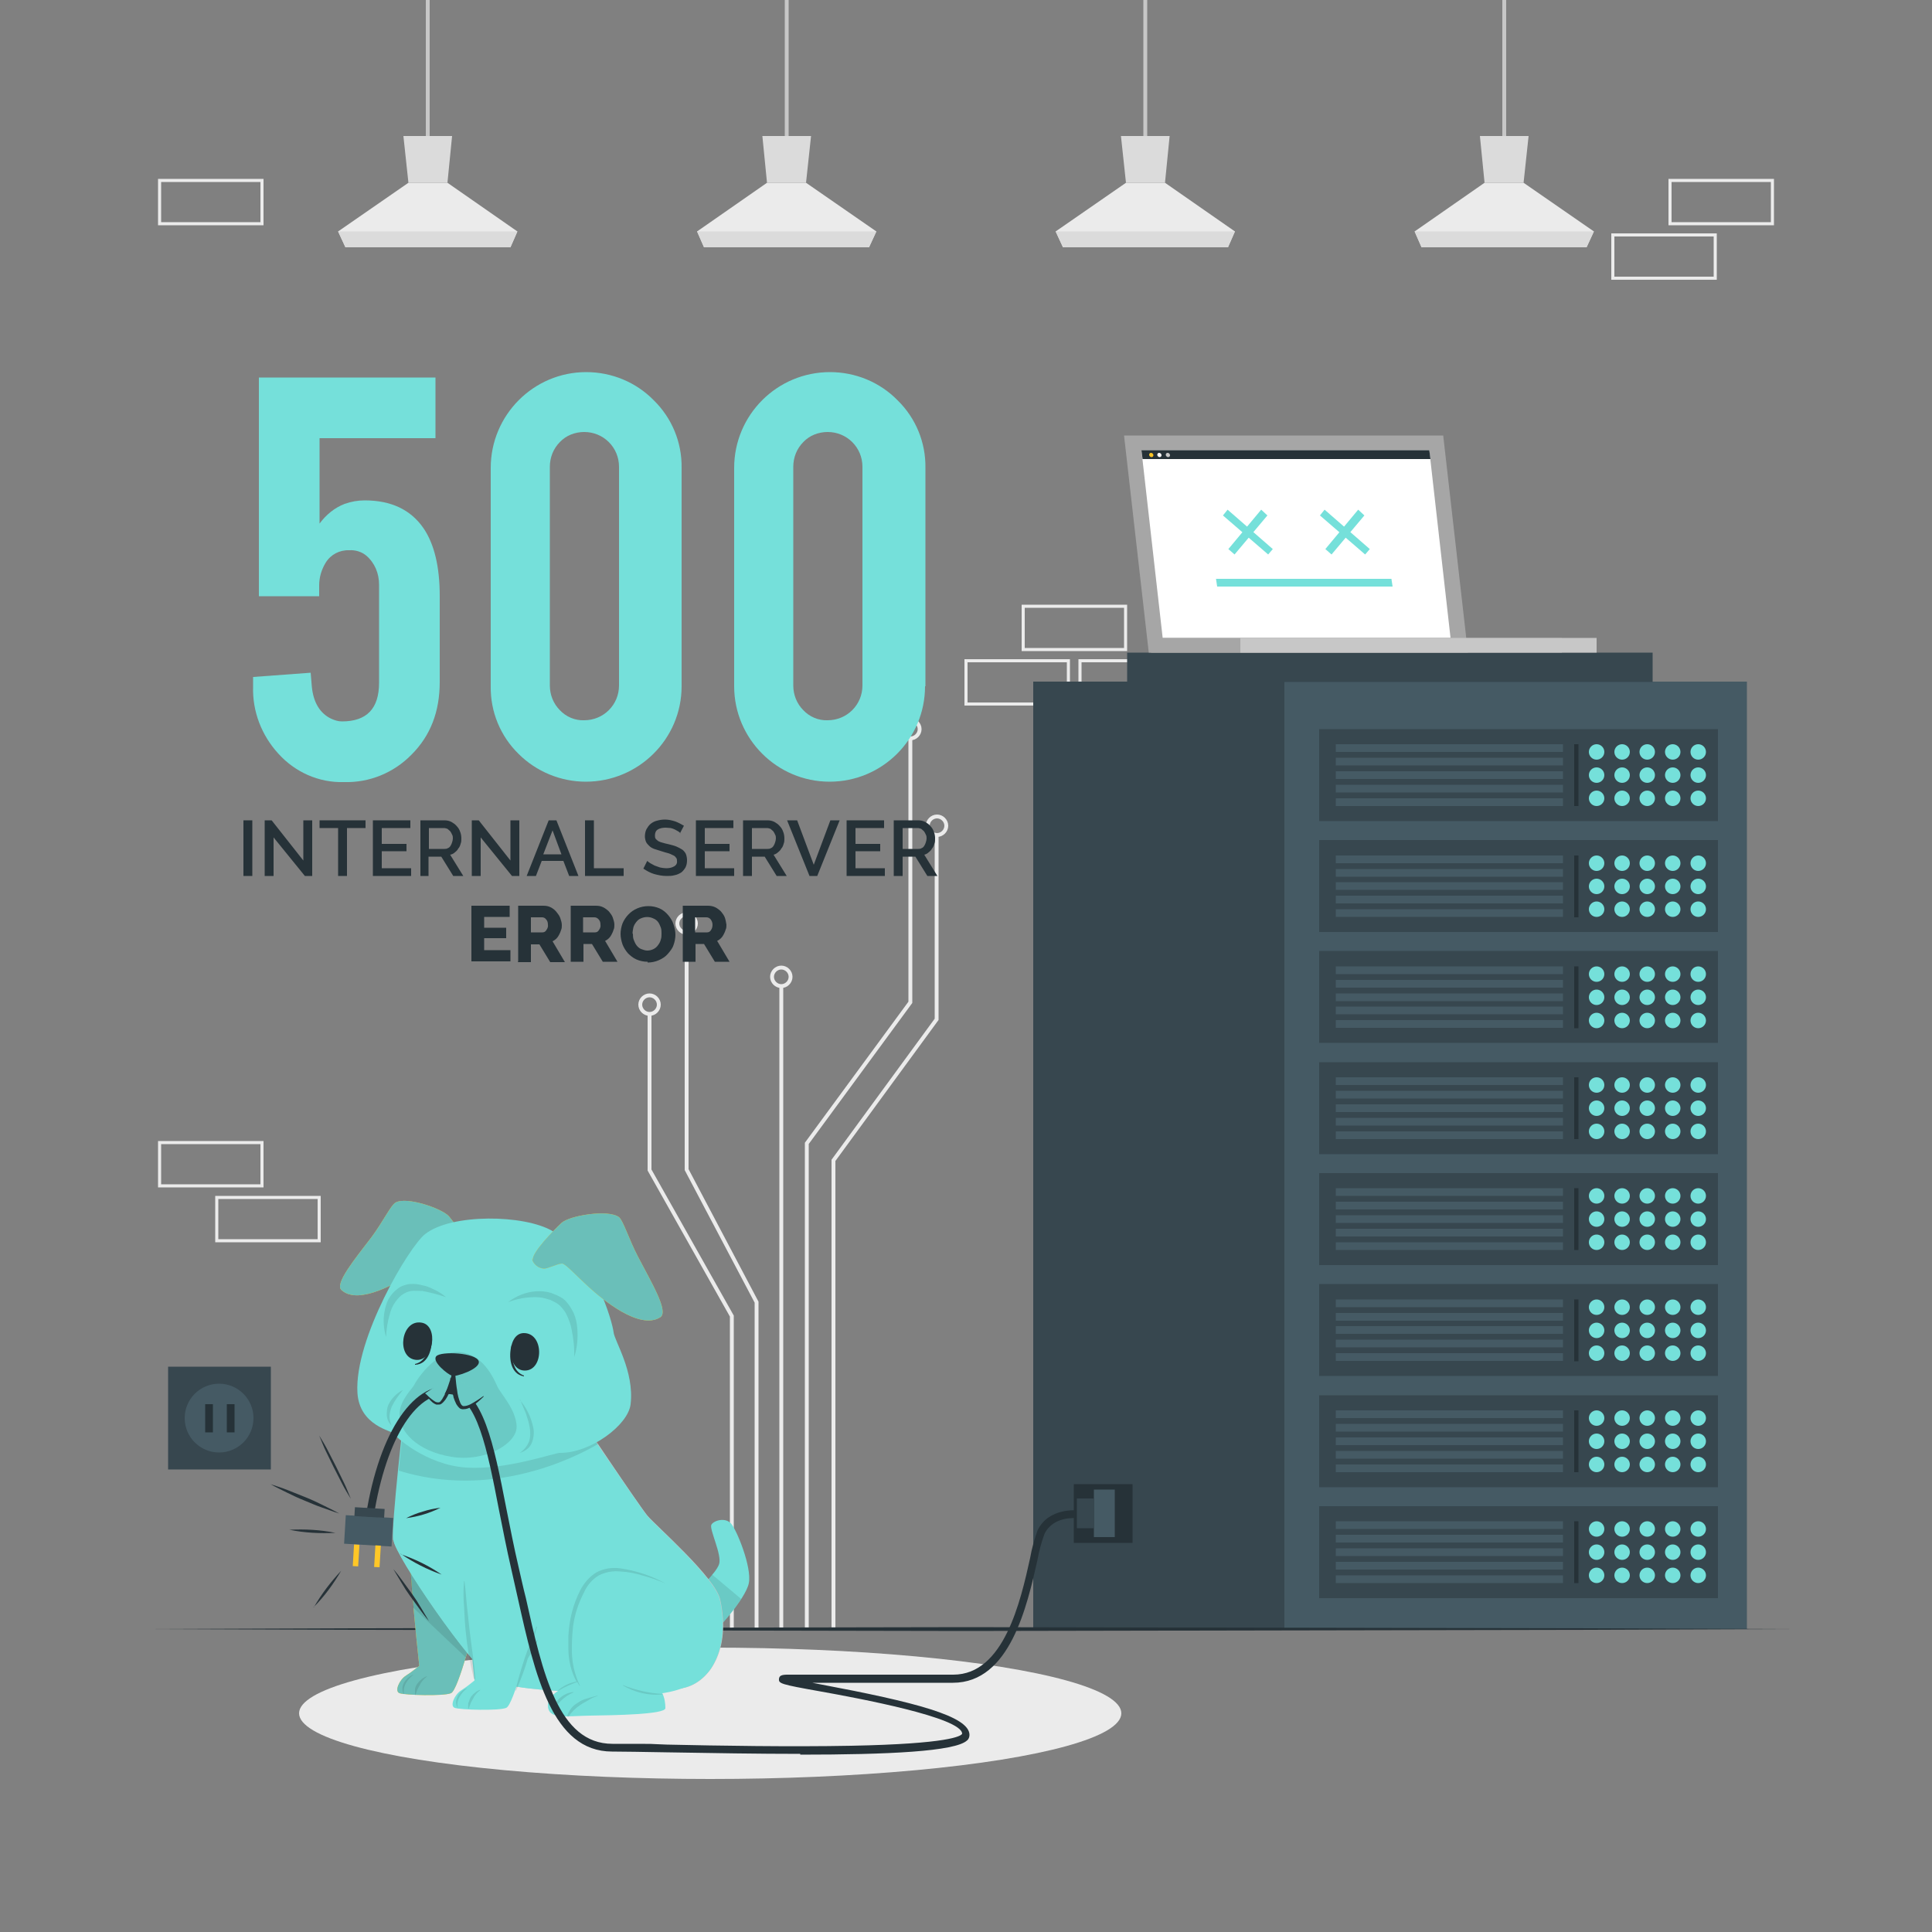<?xml version="1.0" encoding="UTF-8"?>
<svg id="Layer_1" xmlns="http://www.w3.org/2000/svg" version="1.1" viewBox="0 0 500 500">
  <rect x="0" y="0" width="500" height="500" fill="#808080" stroke="none"/>
  <!-- Generator: Adobe Illustrator 29.1.0, SVG Export Plug-In . SVG Version: 2.1.0 Build 142)  -->
  <defs>
    <style>
      .st0 {
        isolation: isolate;
        opacity: .1;
      }

      .st1 {
        stroke-width: .8px;
      }

      .st1, .st2, .st3 {
        fill: none;
        stroke-miterlimit: 10;
      }

      .st1, .st3 {
        stroke: #ebebeb;
      }

      .st4 {
        fill: #75e0da;
      }

      .st5 {
        fill: #ebebeb;
      }

      .st6 {
        fill: #dbdbdb;
      }

      .st7 {
        fill: #37474f;
      }

      .st8 {
        fill: #263238;
      }

      .st2 {
        stroke: #c7c7c7;
      }

      .st9 {
        fill: #c7c7c7;
      }

      .st10 {
        fill: #a6a6a6;
      }

      .st11 {
        fill: #fff;
      }

      .st12 {
        fill: #ffc727;
      }

      .st13 {
        fill: #6abfb9;
      }

      .st14 {
        fill: #455a64;
      }
    </style>
  </defs>
  <g id="freepik--background-complete--inject-60">
    <rect class="st1" x="417.4" y="60.8" width="26.5" height="11.2"/>
    <rect class="st1" x="432.2" y="46.7" width="26.5" height="11.2"/>
    <rect class="st1" x="250" y="171" width="26.5" height="11.2"/>
    <rect class="st1" x="264.8" y="156.9" width="26.5" height="11.2"/>
    <rect class="st1" x="279.5" y="171" width="26.5" height="11.2"/>
    <rect class="st1" x="41.3" y="46.7" width="26.5" height="11.2"/>
    <rect class="st1" x="56.1" y="309.9" width="26.5" height="11.2"/>
    <rect class="st1" x="41.3" y="295.7" width="26.5" height="11.2"/>
    <rect class="st1" x="417.4" y="309.9" width="26.5" height="11.2"/>
    <polyline class="st3" points="208.8 421.5 208.8 295.9 235.6 259.4 235.6 191.1"/>
    <path class="st3" d="M233.2,188.7c0,1.3,1.1,2.4,2.4,2.4s2.4-1.1,2.4-2.4-1.1-2.4-2.4-2.4c0,0,0,0,0,0-1.3,0-2.4,1.1-2.4,2.4s0,0,0,0Z"/>
    <polyline class="st3" points="215.7 421.5 215.7 300.3 242.4 263.8 242.4 216.1"/>
    <path class="st3" d="M240.1,213.7c0,1.3,1.1,2.4,2.4,2.4,1.3,0,2.4-1.1,2.4-2.4,0-1.3-1.1-2.4-2.4-2.4,0,0,0,0,0,0-1.3,0-2.4,1.1-2.4,2.4Z"/>
    <line class="st3" x1="202.2" y1="421.5" x2="202.2" y2="255.1"/>
    <path class="st3" d="M199.8,252.8c0,1.3,1.1,2.4,2.4,2.4,1.3,0,2.4-1.1,2.4-2.4,0-1.3-1.1-2.4-2.4-2.4,0,0,0,0,0,0-1.3,0-2.4,1.1-2.4,2.4Z"/>
    <polyline class="st3" points="195.8 421.5 195.8 337 177.7 302.7 177.7 241.4"/>
    <path class="st3" d="M175.3,239c0,1.3,1.1,2.4,2.4,2.4,1.3,0,2.4-1.1,2.4-2.4,0-1.3-1.1-2.4-2.4-2.4-1.3,0-2.4,1.1-2.4,2.4,0,0,0,0,0,0Z"/>
    <polyline class="st3" points="189.4 421.5 189.4 340.6 168.1 302.8 168.1 262.4"/>
    <path class="st3" d="M165.7,260c0,1.3,1.1,2.4,2.4,2.4,1.3,0,2.4-1.1,2.4-2.4,0-1.3-1.1-2.4-2.4-2.4,0,0,0,0,0,0-1.3,0-2.4,1.1-2.4,2.4Z"/>
    <line class="st2" x1="110.7" y1="37.6" x2="110.7"/>
    <polygon class="st5" points="133.9 59.9 132.1 64 89.4 64 87.5 59.9 105.7 47.3 115.8 47.3 133.9 59.9"/>
    <polygon class="st6" points="117 35.2 115.8 47.3 105.7 47.3 104.4 35.2 117 35.2"/>
    <polygon class="st6" points="133.9 59.9 132.1 64 89.4 64 87.5 59.9 133.9 59.9"/>
    <line class="st2" x1="203.6" y1="37.6" x2="203.6"/>
    <polygon class="st5" points="226.8 59.9 224.9 64 182.2 64 180.4 59.9 198.5 47.3 208.6 47.3 226.8 59.9"/>
    <polygon class="st6" points="209.9 35.2 208.6 47.3 198.5 47.3 197.3 35.2 209.9 35.2"/>
    <polygon class="st6" points="226.8 59.9 224.9 64 182.2 64 180.4 59.9 226.8 59.9"/>
    <line class="st2" x1="296.4" y1="37.6" x2="296.4"/>
    <polygon class="st5" points="319.6 59.9 317.8 64 275.1 64 273.2 59.9 291.4 47.3 301.5 47.3 319.6 59.9"/>
    <polygon class="st6" points="302.7 35.2 301.5 47.3 291.4 47.3 290.1 35.2 302.7 35.2"/>
    <polygon class="st6" points="319.6 59.9 317.8 64 275.1 64 273.2 59.9 319.6 59.9"/>
    <line class="st2" x1="389.3" y1="37.6" x2="389.3"/>
    <polygon class="st5" points="412.5 59.9 410.6 64 367.9 64 366.1 59.9 384.2 47.3 394.3 47.3 412.5 59.9"/>
    <polygon class="st6" points="395.6 35.2 394.3 47.3 384.2 47.3 383 35.2 395.6 35.2"/>
    <polygon class="st6" points="412.5 59.9 410.6 64 367.9 64 366.1 59.9 412.5 59.9"/>
  </g>
  <g id="freepik--Shadow--inject-60">
    <ellipse class="st5" cx="183.8" cy="443.4" rx="106.4" ry="17"/>
  </g>
  <g id="freepik--Server--inject-60">
    <rect class="st7" x="267.4" y="176.4" width="65" height="245.2"/>
    <rect class="st14" x="332.4" y="176.4" width="119.7" height="245.2"/>
    <rect class="st7" x="341.4" y="389.8" width="103.2" height="23.8"/>
    <rect class="st14" x="345.7" y="393.7" width="58.8" height="2"/>
    <rect class="st14" x="345.7" y="397.2" width="58.8" height="2"/>
    <rect class="st14" x="345.7" y="400.7" width="58.8" height="2"/>
    <rect class="st14" x="345.7" y="404.2" width="58.8" height="2"/>
    <rect class="st14" x="345.7" y="407.7" width="58.8" height="2"/>
    <path class="st4" d="M415.2,395.7c0,1.1-.9,2-2,2s-2-.9-2-2,.9-2,2-2,2,.9,2,2Z"/>
    <path class="st4" d="M421.8,395.7c0,1.1-.9,2-2,2s-2-.9-2-2,.9-2,2-2,2,.9,2,2Z"/>
    <path class="st4" d="M428.3,395.7c0,1.1-.9,2-2,2s-2-.9-2-2,.9-2,2-2,2,.9,2,2Z"/>
    <path class="st4" d="M434.9,395.7c0,1.1-.9,2-2,2s-2-.9-2-2,.9-2,2-2,2,.9,2,2Z"/>
    <path class="st4" d="M441.5,395.7c0,1.1-.9,2-2,2s-2-.9-2-2,.9-2,2-2,2,.9,2,2Z"/>
    <path class="st4" d="M415.2,401.7c0,1.1-.9,2-2,2s-2-.9-2-2,.9-2,2-2,2,.9,2,2Z"/>
    <path class="st4" d="M421.8,401.7c0,1.1-.9,2-2,2s-2-.9-2-2,.9-2,2-2,2,.9,2,2Z"/>
    <path class="st4" d="M428.3,401.7c0,1.1-.9,2-2,2s-2-.9-2-2,.9-2,2-2,2,.9,2,2Z"/>
    <path class="st4" d="M434.9,401.7c0,1.1-.9,2-2,2s-2-.9-2-2,.9-2,2-2,2,.9,2,2Z"/>
    <path class="st4" d="M441.5,401.7c0,1.1-.9,2-2,2s-2-.9-2-2,.9-2,2-2,2,.9,2,2Z"/>
    <circle class="st4" cx="413.2" cy="407.7" r="2"/>
    <path class="st4" d="M421.8,407.7c0,1.1-.9,2-2,2s-2-.9-2-2,.9-2,2-2,2,.9,2,2Z"/>
    <circle class="st4" cx="426.3" cy="407.7" r="2"/>
    <path class="st4" d="M434.9,407.7c0,1.1-.9,2-2,2s-2-.9-2-2,.9-2,2-2,2,.9,2,2Z"/>
    <path class="st4" d="M441.5,407.7c0,1.1-.9,2-2,2s-2-.9-2-2,.9-2,2-2,2,.9,2,2Z"/>
    <rect class="st8" x="407.4" y="393.7" width="1.1" height="16"/>
    <rect class="st7" x="341.4" y="361.1" width="103.2" height="23.8"/>
    <rect class="st14" x="345.7" y="365" width="58.8" height="2"/>
    <rect class="st14" x="345.7" y="368.5" width="58.8" height="2"/>
    <rect class="st14" x="345.7" y="372" width="58.8" height="2"/>
    <rect class="st14" x="345.7" y="375.5" width="58.8" height="2"/>
    <rect class="st14" x="345.7" y="379" width="58.8" height="2"/>
    <path class="st4" d="M415.2,367c0,1.1-.9,2-2,2s-2-.9-2-2,.9-2,2-2,2,.9,2,2Z"/>
    <path class="st4" d="M421.8,367c0,1.1-.9,2-2,2s-2-.9-2-2,.9-2,2-2,2,.9,2,2Z"/>
    <path class="st4" d="M428.3,367c0,1.1-.9,2-2,2s-2-.9-2-2,.9-2,2-2,2,.9,2,2Z"/>
    <path class="st4" d="M434.9,367c0,1.1-.9,2-2,2s-2-.9-2-2,.9-2,2-2,2,.9,2,2Z"/>
    <path class="st4" d="M441.5,367c0,1.1-.9,2-2,2s-2-.9-2-2,.9-2,2-2,2,.9,2,2Z"/>
    <path class="st4" d="M415.2,373c0,1.1-.9,2-2,2s-2-.9-2-2,.9-2,2-2,2,.9,2,2Z"/>
    <path class="st4" d="M421.8,373c0,1.1-.9,2-2,2s-2-.9-2-2,.9-2,2-2,2,.9,2,2Z"/>
    <path class="st4" d="M428.3,373c0,1.1-.9,2-2,2s-2-.9-2-2,.9-2,2-2,2,.9,2,2Z"/>
    <path class="st4" d="M434.9,373c0,1.1-.9,2-2,2s-2-.9-2-2,.9-2,2-2,2,.9,2,2Z"/>
    <path class="st4" d="M441.5,373c0,1.1-.9,2-2,2s-2-.9-2-2,.9-2,2-2,2,.9,2,2Z"/>
    <path class="st4" d="M415.2,379c0,1.1-.9,2-2,2s-2-.9-2-2,.9-2,2-2,2,.9,2,2Z"/>
    <path class="st4" d="M421.8,379c0,1.1-.9,2-2,2s-2-.9-2-2,.9-2,2-2,2,.9,2,2Z"/>
    <path class="st4" d="M428.3,379c0,1.1-.9,2-2,2s-2-.9-2-2,.9-2,2-2,2,.9,2,2Z"/>
    <path class="st4" d="M434.9,379c0,1.1-.9,2-2,2s-2-.9-2-2,.9-2,2-2,2,.9,2,2Z"/>
    <path class="st4" d="M441.5,379c0,1.1-.9,2-2,2s-2-.9-2-2,.9-2,2-2,2,.9,2,2Z"/>
    <rect class="st8" x="407.4" y="365" width="1.1" height="16"/>
    <rect class="st7" x="341.4" y="332.3" width="103.2" height="23.8"/>
    <rect class="st14" x="345.7" y="336.3" width="58.8" height="2"/>
    <rect class="st14" x="345.7" y="339.8" width="58.8" height="2"/>
    <rect class="st14" x="345.7" y="343.2" width="58.8" height="2"/>
    <rect class="st14" x="345.7" y="346.7" width="58.8" height="2"/>
    <rect class="st14" x="345.7" y="350.2" width="58.8" height="2"/>
    <circle class="st4" cx="413.2" cy="338.3" r="2"/>
    <path class="st4" d="M421.8,338.3c0,1.1-.9,2-2,2s-2-.9-2-2,.9-2,2-2,2,.9,2,2Z"/>
    <circle class="st4" cx="426.3" cy="338.3" r="2"/>
    <path class="st4" d="M434.9,338.3c0,1.1-.9,2-2,2s-2-.9-2-2,.9-2,2-2,2,.9,2,2Z"/>
    <path class="st4" d="M441.5,338.3c0,1.1-.9,2-2,2s-2-.9-2-2,.9-2,2-2,2,.9,2,2Z"/>
    <path class="st4" d="M415.2,344.3c0,1.1-.9,2-2,2s-2-.9-2-2,.9-2,2-2,2,.9,2,2Z"/>
    <path class="st4" d="M421.8,344.3c0,1.1-.9,2-2,2s-2-.9-2-2,.9-2,2-2,2,.9,2,2Z"/>
    <path class="st4" d="M428.3,344.3c0,1.1-.9,2-2,2s-2-.9-2-2,.9-2,2-2,2,.9,2,2Z"/>
    <path class="st4" d="M434.9,344.3c0,1.1-.9,2-2,2s-2-.9-2-2,.9-2,2-2,2,.9,2,2Z"/>
    <path class="st4" d="M441.5,344.3c0,1.1-.9,2-2,2s-2-.9-2-2,.9-2,2-2,2,.9,2,2Z"/>
    <path class="st4" d="M415.2,350.2c0,1.1-.9,2-2,2s-2-.9-2-2,.9-2,2-2,2,.9,2,2Z"/>
    <path class="st4" d="M421.8,350.2c0,1.1-.9,2-2,2s-2-.9-2-2,.9-2,2-2,2,.9,2,2Z"/>
    <path class="st4" d="M428.3,350.2c0,1.1-.9,2-2,2s-2-.9-2-2,.9-2,2-2,2,.9,2,2Z"/>
    <path class="st4" d="M434.9,350.2c0,1.1-.9,2-2,2s-2-.9-2-2,.9-2,2-2,2,.9,2,2Z"/>
    <path class="st4" d="M441.5,350.2c0,1.1-.9,2-2,2s-2-.9-2-2,.9-2,2-2,2,.9,2,2Z"/>
    <rect class="st8" x="407.4" y="336.3" width="1.1" height="16"/>
    <rect class="st7" x="341.4" y="303.6" width="103.2" height="23.8"/>
    <rect class="st14" x="345.7" y="307.5" width="58.8" height="2"/>
    <rect class="st14" x="345.7" y="311" width="58.8" height="2"/>
    <rect class="st14" x="345.7" y="314.5" width="58.8" height="2"/>
    <rect class="st14" x="345.7" y="318" width="58.8" height="2"/>
    <rect class="st14" x="345.7" y="321.5" width="58.8" height="2"/>
    <path class="st4" d="M415.2,309.5c0,1.1-.9,2-2,2s-2-.9-2-2,.9-2,2-2,2,.9,2,2Z"/>
    <path class="st4" d="M421.8,309.5c0,1.1-.9,2-2,2s-2-.9-2-2,.9-2,2-2,2,.9,2,2Z"/>
    <path class="st4" d="M428.3,309.5c0,1.1-.9,2-2,2s-2-.9-2-2,.9-2,2-2,2,.9,2,2Z"/>
    <path class="st4" d="M434.9,309.5c0,1.1-.9,2-2,2s-2-.9-2-2,.9-2,2-2,2,.9,2,2Z"/>
    <path class="st4" d="M441.5,309.5c0,1.1-.9,2-2,2s-2-.9-2-2,.9-2,2-2,2,.9,2,2Z"/>
    <circle class="st4" cx="413.2" cy="315.5" r="2"/>
    <path class="st4" d="M421.8,315.5c0,1.1-.9,2-2,2s-2-.9-2-2,.9-2,2-2,2,.9,2,2Z"/>
    <circle class="st4" cx="426.3" cy="315.5" r="2"/>
    <path class="st4" d="M434.9,315.5c0,1.1-.9,2-2,2s-2-.9-2-2,.9-2,2-2,2,.9,2,2Z"/>
    <path class="st4" d="M441.5,315.5c0,1.1-.9,2-2,2s-2-.9-2-2,.9-2,2-2,2,.9,2,2Z"/>
    <circle class="st4" cx="413.2" cy="321.5" r="2"/>
    <path class="st4" d="M421.8,321.5c0,1.1-.9,2-2,2s-2-.9-2-2,.9-2,2-2,2,.9,2,2Z"/>
    <circle class="st4" cx="426.3" cy="321.5" r="2"/>
    <path class="st4" d="M434.9,321.5c0,1.1-.9,2-2,2s-2-.9-2-2,.9-2,2-2,2,.9,2,2Z"/>
    <path class="st4" d="M441.5,321.5c0,1.1-.9,2-2,2s-2-.9-2-2,.9-2,2-2,2,.9,2,2Z"/>
    <rect class="st8" x="407.4" y="307.5" width="1.1" height="16"/>
    <rect class="st7" x="341.4" y="274.9" width="103.2" height="23.8"/>
    <rect class="st14" x="345.7" y="278.8" width="58.8" height="2"/>
    <rect class="st14" x="345.7" y="282.3" width="58.8" height="2"/>
    <rect class="st14" x="345.7" y="285.8" width="58.8" height="2"/>
    <rect class="st14" x="345.7" y="289.3" width="58.8" height="2"/>
    <rect class="st14" x="345.7" y="292.8" width="58.8" height="2"/>
    <circle class="st4" cx="413.2" cy="280.8" r="2"/>
    <path class="st4" d="M421.8,280.8c0,1.1-.9,2-2,2s-2-.9-2-2,.9-2,2-2,2,.9,2,2Z"/>
    <circle class="st4" cx="426.3" cy="280.8" r="2"/>
    <path class="st4" d="M434.9,280.8c0,1.1-.9,2-2,2s-2-.9-2-2,.9-2,2-2,2,.9,2,2Z"/>
    <path class="st4" d="M441.5,280.8c0,1.1-.9,2-2,2s-2-.9-2-2,.9-2,2-2,2,.9,2,2Z"/>
    <circle class="st4" cx="413.2" cy="286.8" r="2"/>
    <path class="st4" d="M421.8,286.8c0,1.1-.9,2-2,2s-2-.9-2-2,.9-2,2-2,2,.9,2,2Z"/>
    <circle class="st4" cx="426.3" cy="286.8" r="2"/>
    <path class="st4" d="M434.9,286.8c0,1.1-.9,2-2,2s-2-.9-2-2,.9-2,2-2,2,.9,2,2Z"/>
    <path class="st4" d="M441.5,286.8c0,1.1-.9,2-2,2s-2-.9-2-2,.9-2,2-2,2,.9,2,2Z"/>
    <path class="st4" d="M415.2,292.8c0,1.1-.9,2-2,2s-2-.9-2-2,.9-2,2-2,2,.9,2,2Z"/>
    <path class="st4" d="M421.8,292.8c0,1.1-.9,2-2,2s-2-.9-2-2,.9-2,2-2,2,.9,2,2Z"/>
    <path class="st4" d="M428.3,292.8c0,1.1-.9,2-2,2s-2-.9-2-2,.9-2,2-2,2,.9,2,2Z"/>
    <path class="st4" d="M434.9,292.8c0,1.1-.9,2-2,2s-2-.9-2-2,.9-2,2-2,2,.9,2,2Z"/>
    <path class="st4" d="M441.5,292.8c0,1.1-.9,2-2,2s-2-.9-2-2,.9-2,2-2,2,.9,2,2Z"/>
    <rect class="st8" x="407.4" y="278.8" width="1.1" height="16"/>
    <rect class="st7" x="341.4" y="246.1" width="103.2" height="23.8"/>
    <rect class="st14" x="345.7" y="250.1" width="58.8" height="2"/>
    <rect class="st14" x="345.7" y="253.6" width="58.8" height="2"/>
    <rect class="st14" x="345.7" y="257.1" width="58.8" height="2"/>
    <rect class="st14" x="345.7" y="260.5" width="58.8" height="2"/>
    <rect class="st14" x="345.7" y="264" width="58.8" height="2"/>
    <path class="st4" d="M415.2,252.1c0,1.1-.9,2-2,2s-2-.9-2-2,.9-2,2-2,2,.9,2,2Z"/>
    <path class="st4" d="M421.8,252.1c0,1.1-.9,2-2,2s-2-.9-2-2,.9-2,2-2,2,.9,2,2Z"/>
    <path class="st4" d="M428.3,252.1c0,1.1-.9,2-2,2s-2-.9-2-2,.9-2,2-2,2,.9,2,2Z"/>
    <path class="st4" d="M434.9,252.1c0,1.1-.9,2-2,2s-2-.9-2-2,.9-2,2-2,2,.9,2,2Z"/>
    <path class="st4" d="M441.5,252.1c0,1.1-.9,2-2,2s-2-.9-2-2,.9-2,2-2,2,.9,2,2Z"/>
    <path class="st4" d="M415.2,258.1c0,1.1-.9,2-2,2s-2-.9-2-2,.9-2,2-2,2,.9,2,2Z"/>
    <path class="st4" d="M421.8,258.1c0,1.1-.9,2-2,2s-2-.9-2-2,.9-2,2-2,2,.9,2,2Z"/>
    <path class="st4" d="M428.3,258.1c0,1.1-.9,2-2,2s-2-.9-2-2,.9-2,2-2,2,.9,2,2Z"/>
    <path class="st4" d="M434.9,258.1c0,1.1-.9,2-2,2s-2-.9-2-2,.9-2,2-2,2,.9,2,2Z"/>
    <path class="st4" d="M441.5,258.1c0,1.1-.9,2-2,2s-2-.9-2-2,.9-2,2-2,2,.9,2,2Z"/>
    <path class="st4" d="M415.2,264.1c0,1.1-.9,2-2,2s-2-.9-2-2,.9-2,2-2,2,.9,2,2Z"/>
    <path class="st4" d="M421.8,264.1c0,1.1-.9,2-2,2s-2-.9-2-2,.9-2,2-2,2,.9,2,2Z"/>
    <path class="st4" d="M428.3,264.1c0,1.1-.9,2-2,2s-2-.9-2-2,.9-2,2-2,2,.9,2,2Z"/>
    <path class="st4" d="M434.9,264.1c0,1.1-.9,2-2,2s-2-.9-2-2,.9-2,2-2,2,.9,2,2Z"/>
    <path class="st4" d="M441.5,264.1c0,1.1-.9,2-2,2s-2-.9-2-2,.9-2,2-2,2,.9,2,2Z"/>
    <rect class="st8" x="407.4" y="250.1" width="1.1" height="16"/>
    <rect class="st7" x="341.4" y="217.4" width="103.2" height="23.8"/>
    <rect class="st14" x="345.7" y="221.4" width="58.8" height="2"/>
    <rect class="st14" x="345.7" y="224.9" width="58.8" height="2"/>
    <rect class="st14" x="345.7" y="228.3" width="58.8" height="2"/>
    <rect class="st14" x="345.7" y="231.8" width="58.8" height="2"/>
    <rect class="st14" x="345.7" y="235.3" width="58.8" height="2"/>
    <path class="st4" d="M415.2,223.4c0,1.1-.9,2-2,2s-2-.9-2-2,.9-2,2-2,2,.9,2,2Z"/>
    <path class="st4" d="M421.8,223.4c0,1.1-.9,2-2,2s-2-.9-2-2,.9-2,2-2,2,.9,2,2Z"/>
    <path class="st4" d="M428.3,223.4c0,1.1-.9,2-2,2s-2-.9-2-2,.9-2,2-2,2,.9,2,2Z"/>
    <path class="st4" d="M434.9,223.4c0,1.1-.9,2-2,2s-2-.9-2-2,.9-2,2-2,2,.9,2,2Z"/>
    <path class="st4" d="M441.5,223.4c0,1.1-.9,2-2,2s-2-.9-2-2,.9-2,2-2,2,.9,2,2Z"/>
    <path class="st4" d="M415.2,229.4c0,1.1-.9,2-2,2s-2-.9-2-2,.9-2,2-2,2,.9,2,2Z"/>
    <path class="st4" d="M421.8,229.4c0,1.1-.9,2-2,2s-2-.9-2-2,.9-2,2-2,2,.9,2,2Z"/>
    <path class="st4" d="M428.3,229.4c0,1.1-.9,2-2,2s-2-.9-2-2,.9-2,2-2,2,.9,2,2Z"/>
    <path class="st4" d="M434.9,229.4c0,1.1-.9,2-2,2s-2-.9-2-2,.9-2,2-2,2,.9,2,2Z"/>
    <path class="st4" d="M441.5,229.4c0,1.1-.9,2-2,2s-2-.9-2-2,.9-2,2-2,2,.9,2,2Z"/>
    <path class="st4" d="M415.2,235.3c0,1.1-.9,2-2,2s-2-.9-2-2,.9-2,2-2,2,.9,2,2Z"/>
    <path class="st4" d="M421.8,235.3c0,1.1-.9,2-2,2s-2-.9-2-2,.9-2,2-2,2,.9,2,2Z"/>
    <path class="st4" d="M428.3,235.3c0,1.1-.9,2-2,2s-2-.9-2-2,.9-2,2-2,2,.9,2,2Z"/>
    <path class="st4" d="M434.9,235.3c0,1.1-.9,2-2,2s-2-.9-2-2,.9-2,2-2,2,.9,2,2Z"/>
    <path class="st4" d="M441.5,235.3c0,1.1-.9,2-2,2s-2-.9-2-2,.9-2,2-2,2,.9,2,2Z"/>
    <rect class="st8" x="407.4" y="221.4" width="1.1" height="16"/>
    <rect class="st7" x="341.4" y="188.7" width="103.2" height="23.8"/>
    <rect class="st14" x="345.7" y="192.6" width="58.8" height="2"/>
    <rect class="st14" x="345.7" y="196.1" width="58.8" height="2"/>
    <rect class="st14" x="345.7" y="199.6" width="58.8" height="2"/>
    <rect class="st14" x="345.7" y="203.1" width="58.8" height="2"/>
    <rect class="st14" x="345.7" y="206.6" width="58.8" height="2"/>
    <path class="st4" d="M415.2,194.6c0,1.1-.9,2-2,2s-2-.9-2-2,.9-2,2-2,2,.9,2,2Z"/>
    <path class="st4" d="M421.8,194.6c0,1.1-.9,2-2,2s-2-.9-2-2,.9-2,2-2,2,.9,2,2Z"/>
    <path class="st4" d="M428.3,194.6c0,1.1-.9,2-2,2s-2-.9-2-2,.9-2,2-2,2,.9,2,2Z"/>
    <path class="st4" d="M434.9,194.6c0,1.1-.9,2-2,2s-2-.9-2-2,.9-2,2-2,2,.9,2,2Z"/>
    <path class="st4" d="M441.5,194.6c0,1.1-.9,2-2,2s-2-.9-2-2,.9-2,2-2,2,.9,2,2Z"/>
    <circle class="st4" cx="413.2" cy="200.6" r="2"/>
    <path class="st4" d="M421.8,200.6c0,1.1-.9,2-2,2s-2-.9-2-2,.9-2,2-2,2,.9,2,2Z"/>
    <circle class="st4" cx="426.3" cy="200.6" r="2"/>
    <path class="st4" d="M434.9,200.6c0,1.1-.9,2-2,2s-2-.9-2-2,.9-2,2-2,2,.9,2,2Z"/>
    <path class="st4" d="M441.5,200.6c0,1.1-.9,2-2,2s-2-.9-2-2,.9-2,2-2,2,.9,2,2Z"/>
    <path class="st4" d="M415.2,206.6c0,1.1-.9,2-2,2s-2-.9-2-2,.9-2,2-2,2,.9,2,2Z"/>
    <path class="st4" d="M421.8,206.6c0,1.1-.9,2-2,2s-2-.9-2-2,.9-2,2-2,2,.9,2,2Z"/>
    <path class="st4" d="M428.3,206.6c0,1.1-.9,2-2,2s-2-.9-2-2,.9-2,2-2,2,.9,2,2Z"/>
    <path class="st4" d="M434.9,206.6c0,1.1-.9,2-2,2s-2-.9-2-2,.9-2,2-2,2,.9,2,2Z"/>
    <path class="st4" d="M441.5,206.6c0,1.1-.9,2-2,2s-2-.9-2-2,.9-2,2-2,2,.9,2,2Z"/>
    <rect class="st8" x="407.4" y="192.6" width="1.1" height="16"/>
    <rect class="st7" x="291.7" y="168.9" width="136" height="7.6"/>
    <rect class="st8" x="277.9" y="384.1" width="15.2" height="15.2"/>
  </g>
  <g id="freepik--Texts--inject-60">
    <path class="st8" d="M63,226.7v-14.4h2.3v14.4h-2.3Z"/>
    <path class="st8" d="M70.8,216.6v10.1h-2.3v-14.4h1.8l8.2,10.4v-10.4h2.3v14.4h-1.9l-8.2-10.1Z"/>
    <path class="st8" d="M94.6,214.3h-4.8v12.4h-2.3v-12.4h-4.8v-2h11.9v2Z"/>
    <path class="st8" d="M106.4,224.7v2h-9.9v-14.4h9.7v2h-7.4v4.1h6.4v1.9h-6.4v4.4h7.6Z"/>
    <path class="st8" d="M108.8,226.7v-14.4h6.2c.6,0,1.2.1,1.8.4.5.3,1,.6,1.4,1.1.4.4.7.9.9,1.5.2.5.3,1.1.3,1.7,0,.5,0,.9-.2,1.4-.1.4-.3.9-.6,1.2-.2.4-.5.7-.9,1-.3.3-.7.5-1.2.6l3.4,5.5h-2.6l-3.1-5h-3.3v5h-2.2ZM111,219.7h4c.3,0,.6,0,.9-.2.3-.1.5-.3.7-.6.2-.3.3-.6.4-.9.1-.3.2-.7.2-1,0-.3,0-.7-.2-1-.1-.3-.3-.6-.5-.9-.2-.2-.5-.4-.7-.6-.3-.1-.6-.2-.9-.2h-3.9v5.3Z"/>
    <path class="st8" d="M124.4,216.6v10.1h-2.3v-14.4h1.8l8.2,10.4v-10.4h2.3v14.4h-1.9l-8.2-10.1Z"/>
    <path class="st8" d="M142,212.3h2l5.7,14.4h-2.4l-1.5-3.9h-5.6l-1.5,3.9h-2.4l5.7-14.4ZM145.3,221.1l-2.3-6.2-2.4,6.2h4.7Z"/>
    <path class="st8" d="M151.4,226.7v-14.4h2.3v12.4h7.7v2h-10Z"/>
    <path class="st8" d="M176.2,215.7c-.2-.2-.4-.3-.6-.5-.3-.2-.6-.3-.9-.5-.4-.2-.7-.3-1.1-.4-.4,0-.8-.1-1.3-.1-.7,0-1.5.1-2.1.5-.5.3-.7.9-.7,1.5,0,.3,0,.6.2.9.2.2.4.4.7.6.4.2.7.3,1.1.4.4.1,1,.3,1.6.4.7.2,1.3.3,2,.6.5.2,1,.5,1.5.8.4.3.7.7.9,1.1.2.5.3,1.1.3,1.6,0,.7-.1,1.3-.4,1.9-.3.5-.7,1-1.1,1.3-.5.3-1.1.6-1.7.7-.7.2-1.4.2-2.1.2-1.1,0-2.1-.2-3.2-.5-1-.3-1.9-.8-2.8-1.4l1-2c.2.2.5.4.8.6.4.2.7.4,1.1.6.5.2.9.3,1.4.5.5.1,1.1.2,1.6.2.7,0,1.4-.1,2.1-.5.5-.3.8-.8.7-1.4,0-.3,0-.6-.3-.9-.2-.3-.5-.5-.8-.6-.4-.2-.8-.4-1.2-.5-.5-.1-1-.3-1.7-.5-.6-.2-1.3-.4-1.9-.6-.5-.2-.9-.4-1.3-.8-.3-.3-.6-.6-.8-1-.2-.5-.3-1-.3-1.4,0-.6.1-1.3.4-1.9.3-.5.6-1,1.1-1.4.5-.4,1.1-.7,1.6-.8.7-.2,1.4-.3,2.1-.3.9,0,1.8.2,2.7.5.8.3,1.5.7,2.2,1.1l-1,1.9Z"/>
    <path class="st8" d="M190,224.7v2h-9.9v-14.4h9.7v2h-7.4v4.1h6.4v1.9h-6.4v4.4h7.6Z"/>
    <path class="st8" d="M192.3,226.7v-14.4h6.3c.6,0,1.2.1,1.8.4.5.3,1,.6,1.4,1.1.4.4.7.9.9,1.5.2.5.3,1.1.3,1.7,0,.5,0,.9-.2,1.4-.1.4-.3.9-.6,1.2-.2.4-.5.7-.9,1-.3.3-.7.5-1.1.6l3.4,5.5h-2.6l-3.1-5h-3.3v5h-2.2ZM194.6,219.7h4c.3,0,.6,0,.9-.2.3-.1.5-.3.7-.6.2-.3.3-.6.4-.9.1-.3.2-.7.2-1,0-.3,0-.7-.2-1-.1-.3-.3-.6-.5-.9-.2-.2-.5-.4-.7-.6-.3-.1-.6-.2-.9-.2h-3.9v5.3Z"/>
    <path class="st8" d="M206.3,212.3l4.3,11.5,4.3-11.5h2.4l-5.8,14.4h-2l-5.8-14.4h2.5Z"/>
    <path class="st8" d="M229,224.7v2h-9.9v-14.4h9.7v2h-7.4v4.1h6.4v1.9h-6.4v4.4h7.6Z"/>
    <path class="st8" d="M231.3,226.7v-14.4h6.3c.6,0,1.2.1,1.8.4.5.3,1,.6,1.4,1.1.4.4.7.9.9,1.5.2.5.3,1.1.3,1.7,0,.5,0,.9-.2,1.4-.1.4-.3.9-.6,1.2-.2.4-.5.7-.9,1-.3.3-.7.5-1.1.6l3.4,5.5h-2.6l-3.1-5h-3.3v5h-2.2ZM233.6,219.7h4c.3,0,.6,0,.9-.2.3-.1.5-.3.7-.6.2-.3.3-.6.4-.9.1-.3.2-.7.2-1,0-.3,0-.7-.2-1-.1-.3-.3-.6-.5-.9-.2-.2-.5-.4-.7-.6-.3-.1-.6-.2-.9-.2h-3.9v5.3Z"/>
    <path class="st8" d="M132.1,245.9v2.9h-10.1v-14.4h9.9v2.9h-6.6v2.8h5.7v2.7h-5.7v3.1h6.8Z"/>
    <path class="st8" d="M134.1,248.8v-14.4h6.5c.7,0,1.3.1,1.9.4.6.3,1.1.7,1.5,1.2.4.5.8,1,1,1.6.2.6.4,1.2.4,1.8,0,.4,0,.9-.2,1.3-.1.4-.3.8-.5,1.2-.2.4-.4.7-.7,1-.3.3-.6.5-1,.7l3.2,5.4h-3.8l-2.8-4.6h-2.2v4.6h-3.4ZM137.4,241.3h3c.4,0,.8-.2,1-.6.3-.4.5-.9.4-1.4,0-.5-.1-1-.5-1.4-.2-.3-.6-.5-1-.5h-2.9v3.9Z"/>
    <path class="st8" d="M147.7,248.8v-14.4h6.5c.7,0,1.3.1,1.9.4.6.3,1.1.7,1.5,1.1.4.5.8,1,1,1.6.2.6.4,1.2.4,1.8,0,.4,0,.9-.2,1.3-.1.4-.3.8-.5,1.2-.2.4-.4.7-.7,1-.3.3-.6.5-1,.7l3.2,5.4h-3.8l-2.8-4.6h-2.2v4.6h-3.3ZM151,241.3h3c.4,0,.8-.2,1-.6.3-.4.5-.9.4-1.4,0-.5-.1-1-.5-1.4-.3-.3-.6-.5-1.1-.5h-2.9v3.9Z"/>
    <path class="st8" d="M167.6,248.9c-1,0-2-.2-2.9-.6-.9-.4-1.6-1-2.2-1.6-.6-.7-1.1-1.5-1.4-2.3-.3-.9-.5-1.8-.5-2.7,0-.9.2-1.9.5-2.7.7-1.7,2.1-3.2,3.8-3.9.9-.4,1.9-.6,2.9-.6,1,0,2,.2,2.9.6.9.4,1.6,1,2.2,1.7.6.7,1.1,1.5,1.4,2.4.3.9.5,1.8.5,2.7,0,.9-.2,1.9-.5,2.7-.3.9-.9,1.6-1.5,2.3-.6.7-1.4,1.2-2.3,1.6-.9.4-1.9.6-2.9.6ZM163.8,241.6c0,.5,0,1.1.2,1.6.2.5.4,1,.7,1.4.3.4.7.8,1.2,1,.5.2,1.1.4,1.6.4,1.1,0,2.2-.5,2.8-1.4.3-.4.6-.9.7-1.4.2-.5.2-1.1.2-1.6,0-.5,0-1.1-.2-1.6-.2-.5-.4-1-.7-1.4-.3-.4-.7-.7-1.2-.9-1-.5-2.2-.5-3.3,0-.5.2-.9.6-1.2,1-.3.4-.6.9-.7,1.4-.1.5-.2,1-.2,1.6h0Z"/>
    <path class="st8" d="M176.7,248.8v-14.4h6.5c.6,0,1.3.1,1.9.4.6.3,1.1.7,1.5,1.1.4.5.8,1,1,1.6.2.6.3,1.2.4,1.8,0,.4,0,.9-.2,1.3-.1.4-.3.8-.5,1.2-.2.4-.4.7-.7,1-.3.3-.6.5-1,.7l3.2,5.4h-3.8l-2.8-4.6h-2.2v4.6h-3.3ZM180,241.3h3c.4,0,.8-.2,1-.6.3-.4.4-.9.4-1.4,0-.5-.2-1-.5-1.4-.3-.3-.6-.5-1.1-.5h-2.9v3.9Z"/>
    <path class="st4" d="M82.7,113.3v22.2c1.7-2.3,3.9-4.1,6.5-5.1,1.7-.6,3.4-.9,5.2-.9,6.8,0,11.9,2.4,15.2,7.2,2.8,4.1,4.2,10,4.2,17.5v22.3c0,7.7-2.4,13.9-7.3,18.8-4.6,4.7-10.9,7.3-17.5,7.1-6.5.2-12.7-2.6-17-7.4-4.3-4.7-6.7-10.9-6.5-17.3v-2.5l14.9-1.1.3,3.6c.4,4.1,2.1,6.9,5,8.3.9.4,1.8.7,2.8.7,6.4,0,9.6-3.3,9.6-10v-25.4c0-2.9-1.1-5.6-3.3-7.5-1.2-1-2.8-1.5-4.4-1.4-2.5-.1-4.8,1.1-6.1,3.2-1.1,1.8-1.7,3.8-1.7,5.9v2.8h-15.6v-56.6h45.7v15.7h-30.1Z"/>
    <path class="st4" d="M176.4,177.6c0,13.7-11.2,24.7-24.8,24.7-6.5,0-12.8-2.6-17.4-7.2-4.7-4.6-7.3-10.9-7.2-17.5v-56.5c0-13.7,11.1-24.8,24.7-24.8,6.6,0,12.9,2.6,17.5,7.3,4.7,4.6,7.3,10.9,7.2,17.5v56.5ZM160.2,120.8c0-5-4-9-9-9h0c-2.4,0-4.7.9-6.3,2.6-1.7,1.7-2.6,4-2.6,6.4v56.6c0,2.4.9,4.7,2.6,6.4,1.6,1.7,3.9,2.7,6.3,2.6,5,0,9-4,9-9v-56.6Z"/>
    <path class="st4" d="M239.4,177.6c0,13.7-11.1,24.7-24.7,24.7-13.6,0-24.7-11.1-24.7-24.7v-56.5c0-13.7,11.1-24.8,24.8-24.8,6.6,0,12.9,2.6,17.5,7.3,4.7,4.6,7.3,10.9,7.2,17.5v56.5ZM223.2,120.8c0-5-4-9-9-9h0c-2.4,0-4.7.9-6.3,2.6-1.7,1.7-2.6,4-2.6,6.4v56.6c0,2.4.9,4.7,2.6,6.4,1.6,1.7,3.9,2.7,6.3,2.6,5,0,9-4,9-9v-56.6Z"/>
  </g>
  <g id="freepik--wall-plug--inject-60">
    <rect class="st7" x="43.5" y="353.7" width="26.6" height="26.6"/>
    <circle class="st14" cx="56.7" cy="367" r="8.9"/>
    <rect class="st8" x="53.1" y="363.4" width="2" height="7.3"/>
    <rect class="st8" x="58.7" y="363.4" width="2" height="7.3"/>
  </g>
  <g id="freepik--Floor--inject-60">
    <polygon class="st8" points="36.8 421.6 90.1 421.4 143.4 421.3 250 421.1 356.6 421.3 409.9 421.4 463.1 421.6 409.9 421.8 356.6 421.9 250 422.1 143.4 421.9 90.1 421.8 36.8 421.6"/>
  </g>
  <g id="freepik--Dog--inject-60">
    <path class="st12" d="M128.1,396.5c1,2.1-2.8,17.3-4,20.4s-5.4,20.5-7.4,21.3-11.9.5-13.3,0,0-3.5,1.6-4.5,3.5-2.6,3.5-2.6c0,0-2.9-26.9-2.3-29.9s19.4-10.3,22-4.6Z"/>
    <path class="st13" d="M128.1,396.5c1,2.1-2.8,17.3-4,20.4s-5.4,20.5-7.4,21.3-11.9.5-13.3,0,0-3.5,1.6-4.5,3.5-2.6,3.5-2.6c0,0-2.9-26.9-2.3-29.9s19.4-10.3,22-4.6Z"/>
    <path class="st0" d="M107.4,437.1c.1-.5.3-1,.7-1.5.3-.4.7-.8,1.1-1.1.4-.3.9-.6,1.4-.7,0,0,0,0,0,0,0,0,0,0,0,0-.2.2-.4.3-.6.5s-.4.4-.5.5c-.3.4-.6.7-.8,1.2-.2.4-.5.8-.7,1.3s-.3.9-.5,1.4c0,0,0,0-.1,0,0,0,0,0,0,0,0-.5,0-1.1,0-1.6Z"/>
    <path class="st0" d="M104.5,435.5c.6-.9,1.4-1.7,2.4-2.1,0,0,.1,0,0,.1-.8.6-1.4,1.3-1.9,2.2-.5.9-.6,1.9-.4,2.9,0,0,0,0,0,0-.6-.9-.6-2.1-.1-3Z"/>
    <path class="st0" d="M106.9,416l13.6,12.9c1.5-4.9,2.9-10.3,3.5-11.9,1.2-3.1,5-18.3,4-20.4-2.6-5.7-21.5,1.6-22,4.6-.2,1.4.3,8.1.9,14.8Z"/>
    <path class="st4" d="M179.4,411.7c.6.5,5.9-4.5,6.7-6.9s-2.6-9.1-2-10.2,3.6-2,5.1-.3,5.4,11.3,4.6,15.4-9,13.2-9.9,13.2-4.5-11.3-4.5-11.3Z"/>
    <path class="st0" d="M179.4,411.7s3.6,11.2,4.5,11.2c.6,0,5.2-4.9,7.9-9.1l-7.5-6.3c-1.9,2.2-4.5,4.5-4.9,4.1Z"/>
    <path class="st9" d="M149.2,365.5h-44.4s-3.3,29.2-2.9,33.1,19.9,32.5,25.9,36.2,40.8,3.9,49.3,2c6.6-1.5,12.1-9.9,9.3-22.8-1.2-5.7-16.6-19.1-18.8-21.7s-18.4-26.9-18.4-26.9Z"/>
    <path class="st4" d="M101.8,398.6c.4,3.9,19.9,32.5,25.9,36.2s40.8,3.9,49.3,2c6.6-1.5,12.1-9.9,9.3-22.8-1.2-5.6-16.6-19.1-18.8-21.7-1.3-1.6-7.9-11.3-12.9-18.6-3.1-4.6-5.6-8.3-5.6-8.3h-44.4s-.8,7.3-1.6,15.1-1.5,16.1-1.3,18Z"/>
    <path class="st0" d="M103.2,380.6c23.9,7.4,45.1-3.1,51.6-6.9-3.1-4.6-5.6-8.3-5.6-8.3h-44.4s-.8,7.3-1.6,15.1Z"/>
    <path class="st4" d="M177.9,412.6s-12.2-7.7-20.8-6.3-11.6,19-7.5,28.9c0,0-7.8,2.3-7.8,6.1s4.5,2.8,10.9,2.7,19.3-.3,19.5-1.9c0-1.3-.2-2.7-.8-3.9,0,0,11.6-1.3,13.8-9s-5.4-15.3-7.3-16.6Z"/>
    <path class="st0" d="M161.2,436.1c3.3,1.3,6.8,2.1,10.3,2.3,0,0,0,.1,0,.1-3.6.4-7.2-.5-10.3-2.3,0,0,0-.1,0,0Z"/>
    <path class="st0" d="M146.8,444.1c.4-1.4,1.4-2.7,2.7-3.4.7-.5,1.5-.9,2.3-1.1.9-.3,1.9-.5,2.8-.8,0,0,.1,0,0,.1-.8.3-1.6.6-2.3,1.1-.7.4-1.5.8-2.2,1.3-1.2.8-2.2,1.8-3,3,0,.1-.3,0-.2-.1Z"/>
    <path class="st0" d="M148.4,438s0,0,0,0c0,0,0,0,0,0-2.4,1-4.3,2.9-5.3,5.2,0,.1-.2.1-.2,0,.4-2.8,2.6-5,5.5-5.3Z"/>
    <path class="st0" d="M144.6,437.5s0,0,0,0c1.5-.9,3.1-1.6,4.8-2.2.2.4.4.7.6,1,0,0,.1,0,.1,0-1.5-3.1-2.2-6.5-2.1-9.9,0-1.8.1-3.6.3-5.4h0c.4-3.1,1.4-6.2,2.9-9,.8-1.8,2.1-3.3,3.8-4.3,1.8-.9,3.7-1.2,5.6-1,2,.1,4,.5,5.9,1.1,1.9.5,3.9,1.2,5.7,2-3.6-2-7.5-3.3-11.6-3.9-2.1-.3-4.3,0-6.2,1-1.8,1.1-3.2,2.7-4.2,4.6-1.9,3.7-2.9,7.7-3.1,11.9v1.4h0v1.9c0,3,.7,5.9,2.1,8.5-1.8.3-3.5,1.1-4.8,2.3Z"/>
    <path class="st4" d="M142.4,400.3c1,2.1-2.8,17.3-4,20.4s-5.4,20.5-7.4,21.3-11.9.5-13.3,0,0-3.5,1.6-4.5,3.5-2.6,3.5-2.6c0,0-2.9-26.9-2.3-29.9s19.4-10.3,22-4.6Z"/>
    <path class="st0" d="M135.8,429.1c.9-2.7,2.1-5.4,3-8.1,0-.1.2,0,.2,0-.7,2.2-1.2,4.5-1.9,6.7.1-.1.2-.3.3-.5.7-.8,1.2-1.8,1.6-2.8,0,0,0,0,.1,0s0,0,0,.1h0c-.1.5-.3.9-.6,1.3-.3.5-.5,1-.8,1.5s-.7,1.3-1.1,1.9h0c-.8,2.9-1.9,5.6-3,8.3,0,0-.1,0-.2,0,0,0,0,0,0-.1.7-2.8,1.5-5.6,2.4-8.3Z"/>
    <path class="st0" d="M120.1,409.2s.1,0,.1,0c.3,2,.4,4.1.6,6.1s.5,4.2.7,6.4c.5,4.2,1.2,8.5,1.5,12.7,0,.2-.3.2-.4,0-1-4.1-1.7-8.2-2.1-12.4-.2-2.1-.3-4.2-.4-6.2-.2-2.2-.2-4.4,0-6.6Z"/>
    <path class="st0" d="M121.3,440.6c.1-.5.3-1,.6-1.5.3-.4.7-.8,1.1-1.1.4-.3.9-.6,1.4-.7,0,0,0,0,0,0,0,0,0,0,0,0-.2.2-.4.3-.6.5l-.5.5c-.3.4-.6.7-.8,1.2-.2.4-.5.8-.7,1.3s-.3.9-.5,1.4c0,0,0,0-.1,0,0,0,0,0,0,0-.1-.5,0-1.1,0-1.6Z"/>
    <path class="st0" d="M118.4,439c.6-1,1.4-1.7,2.4-2.1,0,0,.1,0,0,.1-.8.6-1.4,1.3-1.9,2.2-.5.9-.7,1.9-.4,2.9,0,0,0,0,0,0-.6-.9-.6-2.1-.1-3Z"/>
    <path class="st12" d="M121.8,324.8c.5-1.8-3.9-8-5.6-10s-10.9-5.2-13.8-3.6c-1.2.6-3.3,5-6.2,8.9-4.5,5.9-9.7,12.2-7.8,13.8,4.6,4.1,15.1-2.4,18.5-4.5s6.5-4.8,7.3-4.7c1.1.1,3.4,1.9,4.3,2,1.3,0,2.6-.7,3.2-1.9Z"/>
    <path class="st13" d="M121.8,324.8c.5-1.8-3.9-8-5.6-10s-10.9-5.2-13.8-3.6c-1.2.6-3.3,5-6.2,8.9-4.5,5.9-9.7,12.2-7.8,13.8,4.6,4.1,15.1-2.4,18.5-4.5s6.5-4.8,7.3-4.7c1.1.1,3.4,1.9,4.3,2,1.3,0,2.6-.7,3.2-1.9Z"/>
    <path class="st4" d="M143,318.6c10.7,6.4,15.5,23.5,15.8,26.2.2,2.2,5.4,10.1,4.4,18.6-.6,5.4-10.4,12.7-18.3,12.6-1.5,0-13.9,4.5-24.3,3.8s-18.4-8.1-18.7-8.8-8.9-1.9-9.4-10.6c-.8-14,13.4-37.8,17.5-41,6.8-5.4,25.7-5.1,33-.8Z"/>
    <path class="st12" d="M137.9,326c-.2-1.9,5.4-7.6,7.4-9.5s12.1-3.6,14.9-1.5c1.1.9,2.6,5.8,4.9,10.2,3.6,6.9,8,14.2,5.8,15.7-5.5,3.5-15.3-4.9-18.5-7.8s-6-6-6.9-6.1c-1.2,0-3.8,1.4-4.8,1.3-1.4-.1-2.6-1.1-3-2.4Z"/>
    <path class="st13" d="M137.9,326c-.2-1.9,5.4-7.6,7.4-9.5s12.1-3.6,14.9-1.5c1.1.9,2.6,5.8,4.9,10.2,3.6,6.9,8,14.2,5.8,15.7-5.5,3.5-15.3-4.9-18.5-7.8s-6-6-6.9-6.1c-1.2,0-3.8,1.4-4.8,1.3-1.4-.1-2.6-1.1-3-2.4Z"/>
    <path class="st0" d="M118.3,349.9c6.6,0,9.6,7.1,10.4,8.9s4.9,6,5,10.4-8.2,9.3-17,7.8-13.4-6.5-13.3-11c0-3.6,3.4-6.7,3.8-7.6s5.2-8.6,11.2-8.5Z"/>
    <path class="st0" d="M134.5,362.3c.9,1,1.6,2.1,2.2,3.3.6,1.2,1,2.5,1.3,3.8.3,1.4.1,2.8-.4,4.1-.3.6-.7,1.2-1.3,1.6-.5.4-1.1.7-1.8.9,1.1-.7,1.9-1.7,2.4-2.9.4-1.2.4-2.4.2-3.6-.2-1.3-.6-2.5-1-3.7-.5-1.2-1-2.4-1.5-3.6Z"/>
    <path class="st0" d="M104.3,359.7c-.6.7-1.1,1.4-1.6,2.1-.5.7-.9,1.4-1.3,2.2-.3.7-.5,1.5-.6,2.4,0,.9.2,1.7.5,2.5-.7-.7-1.1-1.5-1.2-2.5,0-1,0-1.9.4-2.8.8-1.7,2.1-3,3.8-3.9Z"/>
    <path class="st8" d="M207.1,453.9c-10.8,0-22.7-.2-34.6-.4-6.2-.1-11-.2-14.1-.2-15.5,0-20-20-24.3-39.3-.6-2.7-1.2-5.4-1.8-8-1.2-5.2-2.2-10.4-3.2-15.4-3-15.6-5.7-29.1-12.6-29.8-9.1-1-17.2,12.6-20.1,33.8l-2-.3c3.1-22.4,12.1-36.7,22.3-35.5,8.3.9,11.1,15,14.3,31.4,1,5,2,10.2,3.2,15.3.6,2.6,1.2,5.4,1.9,8.1,4.3,19.4,8.4,37.7,22.4,37.7s7.9,0,14.1.2c13.5.3,32,.6,47.7.3,25.4-.5,28.4-2.5,28.7-3.1,0-4.2-26.8-9.2-36.9-11s-10.6-2-10.5-3.2,1.4-1.1,3.2-1.1h41.9c13.1,0,17.4-18.9,19.9-30.2.4-2.4,1.1-4.8,1.9-7.1,2.9-6.1,10.4-5.2,10.7-5.2l-.3,2c-.3,0-6.3-.7-8.6,4.1-.8,2.2-1.4,4.4-1.8,6.7-2.7,11.9-7.1,31.8-21.9,31.8h-36.4l2.1.4c24.4,4.6,38.6,8.2,38.6,13.1,0,.5-.2,1.1-.6,1.4-3,2.9-20.6,3.7-43.2,3.7Z"/>
    <rect class="st14" x="91.7" y="390.3" width="7.4" height="12.3" transform="translate(-306 467.9) rotate(-86.6)"/>
    <rect class="st7" x="94.5" y="387.7" width="2.3" height="7.7" transform="translate(-300.9 463.7) rotate(-86.6)"/>
    <rect class="st12" x="89.4" y="402" width="5.6" height="1.4" transform="translate(-315.3 470.7) rotate(-86.6)"/>
    <rect class="st12" x="95" y="402.3" width="5.6" height="1.4" transform="translate(-310.4 476.5) rotate(-86.6)"/>
    <rect class="st14" x="283.1" y="385.5" width="5.4" height="12.3"/>
    <rect class="st7" x="278.7" y="387.8" width="4.3" height="7.7"/>
    <path class="st4" d="M110,360.6s2.6,3,3.6,2.4,3.5-6.6,3.5-6.6c0,0,.6,7.6,2.6,7.8s5.3-2.8,5.3-2.8l-7.9-5.5-7.1,4.7Z"/>
    <path class="st0" d="M110,360.6s2.6,3,3.6,2.4,3.5-6.6,3.5-6.6c0,0,.6,7.6,2.6,7.8s5.3-2.8,5.3-2.8l-7.9-5.5-7.1,4.7Z"/>
    <path class="st0" d="M148.6,351.2c.8-2.4,1-5,.8-7.5-.1-1.3-.4-2.6-.9-3.8-.3-.6-.6-1.2-1-1.8-.4-.6-.8-1.1-1.3-1.6-.3-.2-.5-.5-.8-.6-.3-.2-.6-.4-.9-.5l-.4-.2-.5-.2c-.3-.1-.7-.3-1-.4-1.3-.4-2.7-.5-4-.4-2.6.2-5,1.2-7.1,2.8,2.3-.9,4.7-1.3,7.1-1.3,1.1,0,2.3.2,3.4.6.3,0,.5.2.8.3l.4.2.4.2c.2.1.5.3.7.4.2.2.4.3.6.5.8.8,1.5,1.7,1.9,2.7.5,1.1.9,2.2,1.1,3.3.5,2.4.8,4.9.7,7.3Z"/>
    <path class="st0" d="M99.9,346.1c.1-2.1.4-4.1,1-6.1.5-1.9,1.5-3.5,3-4.8.4-.3.8-.5,1.2-.7.4-.2.8-.3,1.3-.4,1-.1,1.9,0,2.9,0,2.1.4,4.1.9,6.1,1.6-.8-.7-1.7-1.3-2.7-1.8-.5-.2-1-.5-1.5-.7-.5-.2-1-.4-1.6-.5-1.1-.3-2.3-.5-3.4-.4-.6,0-1.2.2-1.8.4-.6.2-1.1.5-1.6.9-.9.7-1.7,1.6-2.3,2.7-.5,1-.8,2.1-1,3.2-.4,2.2-.2,4.4.4,6.5Z"/>
    <path class="st8" d="M132.4,348.1c0-.1.3.1.2.3-.2,3,0,6.5,3,7.6,0,0,0,.2,0,.2-3.7-.6-4-5.3-3.2-8.1Z"/>
    <path class="st8" d="M135.5,345c5.3-.1,5.3,9.6.4,9.7s-4.8-9.6-.4-9.7Z"/>
    <path class="st8" d="M111.7,345.7c0-.1-.3.1-.3.2-.2,3-1,6.4-4,7.1,0,0,0,.2,0,.2,3.7-.1,4.6-4.7,4.3-7.6Z"/>
    <path class="st8" d="M109.1,342.3c-5.3-.9-6.6,8.8-1.7,9.6s6.2-8.9,1.7-9.6Z"/>
    <path class="st8" d="M116.9,356.1c1,.3,7.5-1.8,7-3.8-.6-2.2-9.8-2.7-11-1.3s3,4.7,4,5Z"/>
    <path class="st8" d="M125.1,361.3c-1.1.8-2.2,1.5-3.3,2.1-.6.3-1.2.5-1.8.5-.4,0-.7-.4-.9-.9-.4-1-.7-2.1-.8-3.2-.2-1.1-.3-2.2-.4-3.3l-.3-3-.9,3c-.3.9-.6,1.8-.9,2.7-.3.9-.7,1.8-1.2,2.6-.1.2-.2.4-.4.6-.1.2-.3.4-.5.5-.2,0-.4.1-.6,0-.3,0-.5-.2-.7-.3-.9-.6-1.7-1.3-2.4-2.1.5,1,1.2,1.8,2,2.5.3.2.6.4.9.5.2,0,.4,0,.6,0,.2,0,.4,0,.6-.1.3-.2.5-.4.7-.6.2-.2.3-.4.5-.6.6-.9,1-1.8,1.4-2.7.4-.9.7-1.8,1-2.8h-1.2c0,1,.2,2.2.5,3.3.1.6.3,1.1.4,1.7.2.6.4,1.1.7,1.7.2.3.4.6.6.8.2.2.3.3.5.4.1,0,.3.1.4.1.1,0,.2,0,.4,0,.8,0,1.5-.3,2.2-.8,1.1-.7,2.1-1.6,3-2.5Z"/>
  </g>
  <g id="freepik--Lines--inject-60">
    <path class="st8" d="M74.9,395.9c4-.2,8,0,11.9.8-4,.2-8,0-11.9-.8Z"/>
    <path class="st8" d="M103.7,402.2c1.9.7,3.7,1.4,5.5,2.3,1.8.9,3.5,1.9,5.1,3-3.7-1.3-7.3-3.1-10.6-5.4h0Z"/>
    <path class="st8" d="M81.2,416c2-3.5,4.4-6.6,7.1-9.5-1,1.7-2.1,3.4-3.3,5-1.2,1.6-2.5,3.1-3.9,4.5Z"/>
    <path class="st8" d="M70,384.1c1.6.5,3.1,1,4.6,1.6s3,1.2,4.5,1.8,3,1.3,4.4,2,2.9,1.4,4.3,2.2c-1.6-.5-3.1-1.1-4.6-1.6s-3-1.2-4.5-1.8-3-1.3-4.4-2-2.9-1.4-4.3-2.2Z"/>
    <path class="st8" d="M105.1,392.9c1.4-.7,2.8-1.3,4.3-1.7,1.5-.5,3-.8,4.6-1-2.8,1.4-5.8,2.3-8.9,2.7h0Z"/>
    <path class="st8" d="M90.8,387.9c-.8-1.3-1.6-2.6-2.3-4s-1.4-2.7-2.1-4.1-1.3-2.7-2-4.1-1.2-2.8-1.8-4.2c.8,1.3,1.6,2.6,2.3,4s1.4,2.7,2.1,4.1,1.3,2.7,2,4.1,1.2,2.8,1.8,4.2Z"/>
    <path class="st8" d="M111,419.5c-.9-1-1.7-2.1-2.5-3.2s-1.6-2.2-2.4-3.3-1.5-2.2-2.2-3.4-1.4-2.3-2.1-3.5c.9,1,1.7,2.1,2.5,3.2s1.6,2.2,2.4,3.3,1.5,2.2,2.2,3.4,1.4,2.3,2.1,3.5Z"/>
  </g>
  <g id="freepik--Device--inject-60">
    <polygon class="st10" points="379.9 168.9 297.3 168.9 290.9 112.7 373.5 112.7 379.9 168.9"/>
    <polygon class="st11" points="375.4 165.1 300.9 165.1 295.4 116.5 369.9 116.5 375.4 165.1"/>
    <polygon class="st4" points="329.4 142.1 328.2 143.5 316.5 133.4 317.7 131.9 329.4 142.1"/>
    <polygon class="st4" points="326.4 131.9 328 133.4 319.5 143.5 317.9 142.1 326.4 131.9"/>
    <polygon class="st4" points="354.5 142.1 353.3 143.5 341.6 133.4 342.8 131.9 354.5 142.1"/>
    <polygon class="st4" points="351.5 131.9 353.1 133.4 344.6 143.5 343 142.1 351.5 131.9"/>
    <polygon class="st4" points="315 151.8 314.7 149.8 360.1 149.8 360.4 151.8 315 151.8"/>
    <rect class="st10" x="297.9" y="165.1" width="106.3" height="3.8"/>
    <rect class="st9" x="321" y="165.1" width="92.2" height="3.8"/>
    <polygon class="st8" points="370.2 118.8 369.9 116.5 295.4 116.5 295.7 118.8 370.2 118.8"/>
    <path class="st9" d="M301.7,117.7c0,.3.3.6.6.6.3,0,.5-.2.5-.5,0,0,0,0,0,0,0-.3-.3-.6-.6-.6-.3,0-.5.2-.5.5,0,0,0,0,0,0Z"/>
    <path class="st11" d="M299.5,117.7c0,.3.3.6.6.6.3,0,.5-.2.5-.5,0,0,0,0,0,0,0-.3-.3-.6-.6-.6-.3,0-.5.2-.5.5,0,0,0,0,0,0Z"/>
    <path class="st12" d="M297.4,117.7c0,.3.3.6.6.6.3,0,.5-.2.5-.5,0,0,0,0,0,0,0-.3-.3-.6-.6-.6-.3,0-.5.2-.5.5,0,0,0,0,0,0Z"/>
  </g>
</svg>